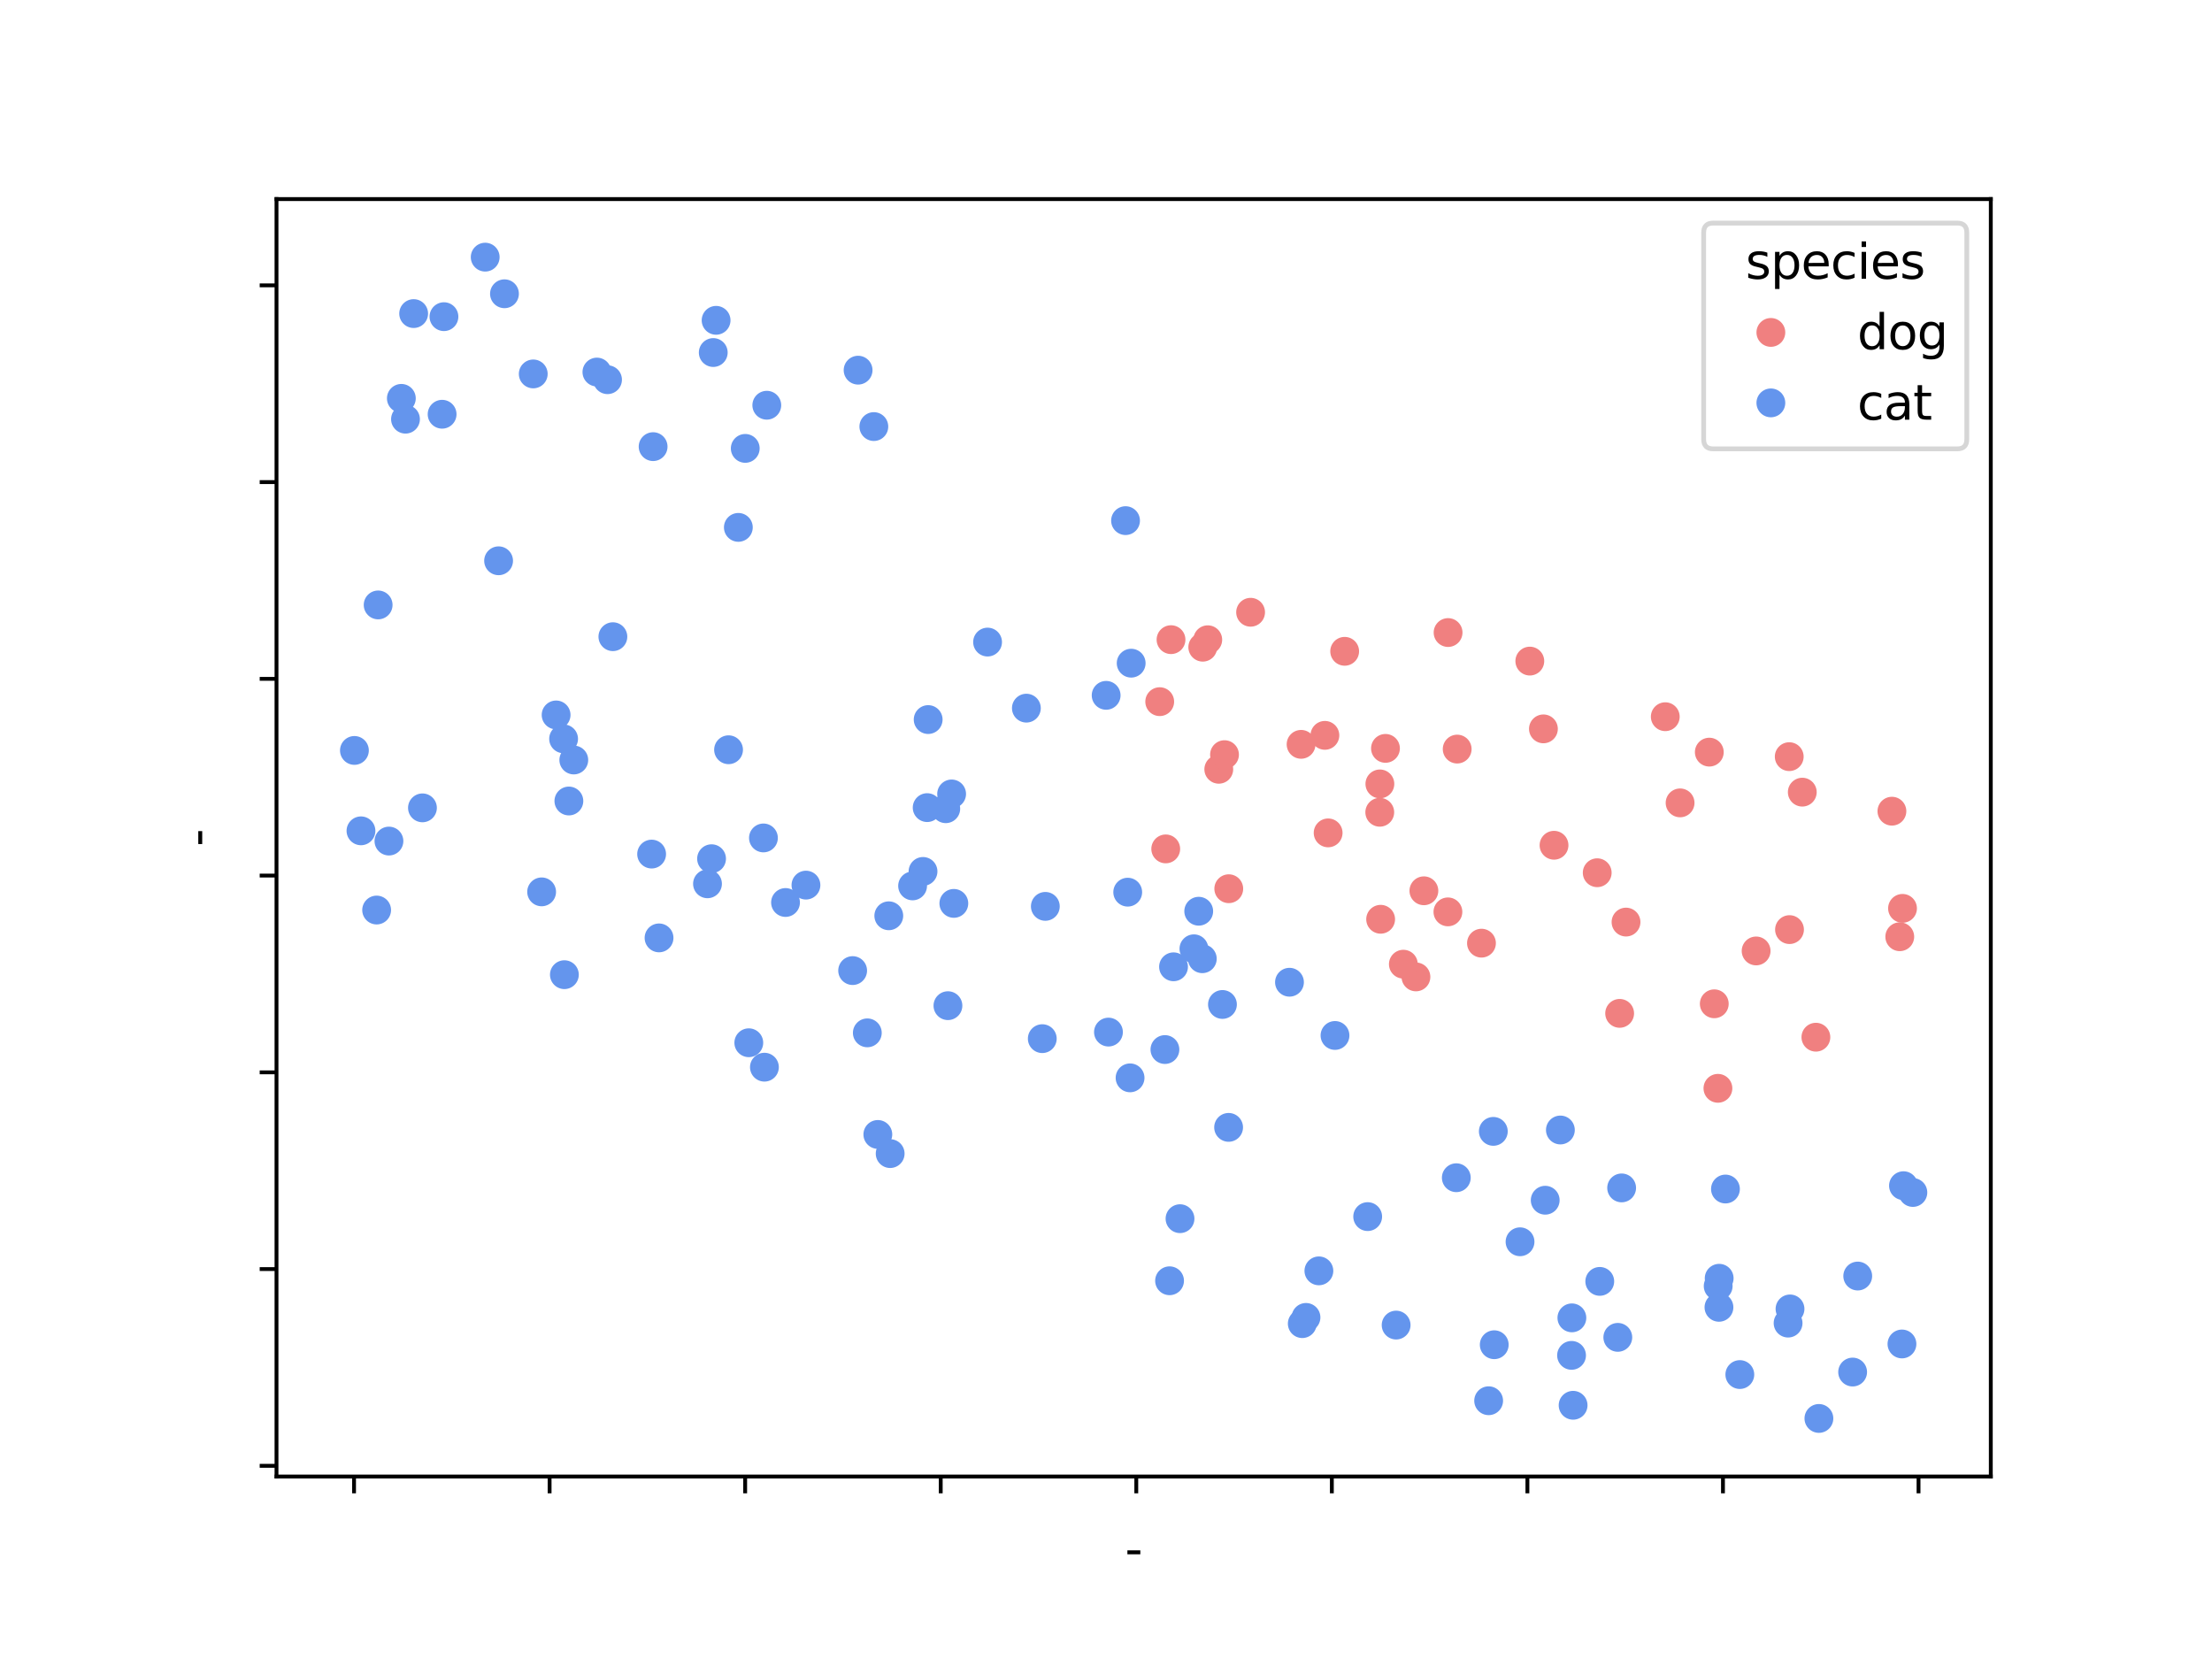 <?xml version="1.0" encoding="utf-8" standalone="no"?>
<!DOCTYPE svg PUBLIC "-//W3C//DTD SVG 1.1//EN"
  "http://www.w3.org/Graphics/SVG/1.1/DTD/svg11.dtd">
<svg xmlns:xlink="http://www.w3.org/1999/xlink" width="460.8pt" height="345.6pt" viewBox="0 0 460.8 345.6" xmlns="http://www.w3.org/2000/svg" version="1.1">
 <defs>
  <style type="text/css">*{stroke-linejoin: round; stroke-linecap: butt}</style>
 </defs>
 <g id="figure_1">
  <g id="patch_1">
   <path d="M 0 345.6 
L 460.8 345.6 
L 460.8 0 
L 0 0 
z
" style="fill: #ffffff"/>
  </g>
  <g id="axes_1">
   <g id="patch_2">
    <path d="M 57.6 307.584 
L 414.72 307.584 
L 414.72 41.472 
L 57.6 41.472 
z
" style="fill: #ffffff"/>
   </g>
   <g id="PathCollection_1">
    <defs>
     <path id="C0_0_a33ee6fafd" d="M 0 3 
C 0.796 3 1.559 2.684 2.121 2.121 
C 2.684 1.559 3 0.796 3 -0 
C 3 -0.796 2.684 -1.559 2.121 -2.121 
C 1.559 -2.684 0.796 -3 0 -3 
C -0.796 -3 -1.559 -2.684 -2.121 -2.121 
C -2.684 -1.559 -3 -0.796 -3 0 
C -3 0.796 -2.684 1.559 -2.121 2.121 
C -1.559 2.684 -0.796 3 0 3 
z
"/>
    </defs>
    <g clip-path="url(#p1db9e3b8d9)">
     <use xlink:href="#C0_0_a33ee6fafd" x="251.599" y="133.271" style="fill: #f08080"/>
    </g>
    <g clip-path="url(#p1db9e3b8d9)">
     <use xlink:href="#C0_0_a33ee6fafd" x="230.431" y="144.853" style="fill: #6495ed"/>
    </g>
    <g clip-path="url(#p1db9e3b8d9)">
     <use xlink:href="#C0_0_a33ee6fafd" x="358.136" y="266.286" style="fill: #6495ed"/>
    </g>
    <g clip-path="url(#p1db9e3b8d9)">
     <use xlink:href="#C0_0_a33ee6fafd" x="159.039" y="174.557" style="fill: #6495ed"/>
    </g>
    <g clip-path="url(#p1db9e3b8d9)">
     <use xlink:href="#C0_0_a33ee6fafd" x="280.12" y="135.68" style="fill: #f08080"/>
    </g>
    <g clip-path="url(#p1db9e3b8d9)">
     <use xlink:href="#C0_0_a33ee6fafd" x="112.832" y="185.791" style="fill: #6495ed"/>
    </g>
    <g clip-path="url(#p1db9e3b8d9)">
     <use xlink:href="#C0_0_a33ee6fafd" x="245.819" y="253.873" style="fill: #6495ed"/>
    </g>
    <g clip-path="url(#p1db9e3b8d9)">
     <use xlink:href="#C0_0_a33ee6fafd" x="357.116" y="209.11" style="fill: #f08080"/>
    </g>
    <g clip-path="url(#p1db9e3b8d9)">
     <use xlink:href="#C0_0_a33ee6fafd" x="396.33" y="189.23" style="fill: #f08080"/>
    </g>
    <g clip-path="url(#p1db9e3b8d9)">
     <use xlink:href="#C0_0_a33ee6fafd" x="358.091" y="272.338" style="fill: #6495ed"/>
    </g>
    <g clip-path="url(#p1db9e3b8d9)">
     <use xlink:href="#C0_0_a33ee6fafd" x="356.079" y="156.684" style="fill: #f08080"/>
    </g>
    <g clip-path="url(#p1db9e3b8d9)">
     <use xlink:href="#C0_0_a33ee6fafd" x="271.288" y="275.738" style="fill: #6495ed"/>
    </g>
    <g clip-path="url(#p1db9e3b8d9)">
     <use xlink:href="#C0_0_a33ee6fafd" x="147.385" y="184.113" style="fill: #6495ed"/>
    </g>
    <g clip-path="url(#p1db9e3b8d9)">
     <use xlink:href="#C0_0_a33ee6fafd" x="396.53" y="247.001" style="fill: #6495ed"/>
    </g>
    <g clip-path="url(#p1db9e3b8d9)">
     <use xlink:href="#C0_0_a33ee6fafd" x="321.896" y="250.029" style="fill: #6495ed"/>
    </g>
    <g clip-path="url(#p1db9e3b8d9)">
     <use xlink:href="#C0_0_a33ee6fafd" x="249.716" y="189.826" style="fill: #6495ed"/>
    </g>
    <g clip-path="url(#p1db9e3b8d9)">
     <use xlink:href="#C0_0_a33ee6fafd" x="303.376" y="245.341" style="fill: #6495ed"/>
    </g>
    <g clip-path="url(#p1db9e3b8d9)">
     <use xlink:href="#C0_0_a33ee6fafd" x="346.907" y="149.304" style="fill: #f08080"/>
    </g>
    <g clip-path="url(#p1db9e3b8d9)">
     <use xlink:href="#C0_0_a33ee6fafd" x="288.62" y="155.901" style="fill: #f08080"/>
    </g>
    <g clip-path="url(#p1db9e3b8d9)">
     <use xlink:href="#C0_0_a33ee6fafd" x="332.729" y="181.807" style="fill: #f08080"/>
    </g>
    <g clip-path="url(#p1db9e3b8d9)">
     <use xlink:href="#C0_0_a33ee6fafd" x="287.455" y="163.303" style="fill: #f08080"/>
    </g>
    <g clip-path="url(#p1db9e3b8d9)">
     <use xlink:href="#C0_0_a33ee6fafd" x="333.261" y="266.936" style="fill: #6495ed"/>
    </g>
    <g clip-path="url(#p1db9e3b8d9)">
     <use xlink:href="#C0_0_a33ee6fafd" x="197.022" y="168.471" style="fill: #6495ed"/>
    </g>
    <g clip-path="url(#p1db9e3b8d9)">
     <use xlink:href="#C0_0_a33ee6fafd" x="127.675" y="132.635" style="fill: #6495ed"/>
    </g>
    <g clip-path="url(#p1db9e3b8d9)">
     <use xlink:href="#C0_0_a33ee6fafd" x="303.559" y="156.048" style="fill: #f08080"/>
    </g>
    <g clip-path="url(#p1db9e3b8d9)">
     <use xlink:href="#C0_0_a33ee6fafd" x="197.473" y="209.5" style="fill: #6495ed"/>
    </g>
    <g clip-path="url(#p1db9e3b8d9)">
     <use xlink:href="#C0_0_a33ee6fafd" x="294.967" y="203.507" style="fill: #f08080"/>
    </g>
    <g clip-path="url(#p1db9e3b8d9)">
     <use xlink:href="#C0_0_a33ee6fafd" x="92.482" y="65.968" style="fill: #6495ed"/>
    </g>
    <g clip-path="url(#p1db9e3b8d9)">
     <use xlink:href="#C0_0_a33ee6fafd" x="321.523" y="151.836" style="fill: #f08080"/>
    </g>
    <g clip-path="url(#p1db9e3b8d9)">
     <use xlink:href="#C0_0_a33ee6fafd" x="124.347" y="77.507" style="fill: #6495ed"/>
    </g>
    <g clip-path="url(#p1db9e3b8d9)">
     <use xlink:href="#C0_0_a33ee6fafd" x="88.006" y="168.291" style="fill: #6495ed"/>
    </g>
    <g clip-path="url(#p1db9e3b8d9)">
     <use xlink:href="#C0_0_a33ee6fafd" x="372.893" y="272.674" style="fill: #6495ed"/>
    </g>
    <g clip-path="url(#p1db9e3b8d9)">
     <use xlink:href="#C0_0_a33ee6fafd" x="126.56" y="79.098" style="fill: #6495ed"/>
    </g>
    <g clip-path="url(#p1db9e3b8d9)">
     <use xlink:href="#C0_0_a33ee6fafd" x="167.895" y="184.386" style="fill: #6495ed"/>
    </g>
    <g clip-path="url(#p1db9e3b8d9)">
     <use xlink:href="#C0_0_a33ee6fafd" x="83.609" y="82.986" style="fill: #6495ed"/>
    </g>
    <g clip-path="url(#p1db9e3b8d9)">
     <use xlink:href="#C0_0_a33ee6fafd" x="178.758" y="77.113" style="fill: #6495ed"/>
    </g>
    <g clip-path="url(#p1db9e3b8d9)">
     <use xlink:href="#C0_0_a33ee6fafd" x="301.662" y="131.77" style="fill: #f08080"/>
    </g>
    <g clip-path="url(#p1db9e3b8d9)">
     <use xlink:href="#C0_0_a33ee6fafd" x="372.731" y="157.625" style="fill: #f08080"/>
    </g>
    <g clip-path="url(#p1db9e3b8d9)">
     <use xlink:href="#C0_0_a33ee6fafd" x="275.999" y="153.188" style="fill: #f08080"/>
    </g>
    <g clip-path="url(#p1db9e3b8d9)">
     <use xlink:href="#C0_0_a33ee6fafd" x="337.019" y="278.596" style="fill: #6495ed"/>
    </g>
    <g clip-path="url(#p1db9e3b8d9)">
     <use xlink:href="#C0_0_a33ee6fafd" x="357.928" y="267.918" style="fill: #6495ed"/>
    </g>
    <g clip-path="url(#p1db9e3b8d9)">
     <use xlink:href="#C0_0_a33ee6fafd" x="318.689" y="137.718" style="fill: #f08080"/>
    </g>
    <g clip-path="url(#p1db9e3b8d9)">
     <use xlink:href="#C0_0_a33ee6fafd" x="254.659" y="209.248" style="fill: #6495ed"/>
    </g>
    <g clip-path="url(#p1db9e3b8d9)">
     <use xlink:href="#C0_0_a33ee6fafd" x="253.894" y="160.256" style="fill: #f08080"/>
    </g>
    <g clip-path="url(#p1db9e3b8d9)">
     <use xlink:href="#C0_0_a33ee6fafd" x="301.627" y="189.96" style="fill: #f08080"/>
    </g>
    <g clip-path="url(#p1db9e3b8d9)">
     <use xlink:href="#C0_0_a33ee6fafd" x="357.875" y="226.717" style="fill: #f08080"/>
    </g>
    <g clip-path="url(#p1db9e3b8d9)">
     <use xlink:href="#C0_0_a33ee6fafd" x="310.113" y="291.799" style="fill: #6495ed"/>
    </g>
    <g clip-path="url(#p1db9e3b8d9)">
     <use xlink:href="#C0_0_a33ee6fafd" x="193.146" y="168.242" style="fill: #6495ed"/>
    </g>
    <g clip-path="url(#p1db9e3b8d9)">
     <use xlink:href="#C0_0_a33ee6fafd" x="311.278" y="280.132" style="fill: #6495ed"/>
    </g>
    <g clip-path="url(#p1db9e3b8d9)">
     <use xlink:href="#C0_0_a33ee6fafd" x="284.913" y="253.442" style="fill: #6495ed"/>
    </g>
    <g clip-path="url(#p1db9e3b8d9)">
     <use xlink:href="#C0_0_a33ee6fafd" x="394.121" y="168.985" style="fill: #f08080"/>
    </g>
    <g clip-path="url(#p1db9e3b8d9)">
     <use xlink:href="#C0_0_a33ee6fafd" x="244.469" y="201.402" style="fill: #6495ed"/>
    </g>
    <g clip-path="url(#p1db9e3b8d9)">
     <use xlink:href="#C0_0_a33ee6fafd" x="163.64" y="188.006" style="fill: #6495ed"/>
    </g>
    <g clip-path="url(#p1db9e3b8d9)">
     <use xlink:href="#C0_0_a33ee6fafd" x="75.197" y="173.076" style="fill: #6495ed"/>
    </g>
    <g clip-path="url(#p1db9e3b8d9)">
     <use xlink:href="#C0_0_a33ee6fafd" x="182.87" y="236.326" style="fill: #6495ed"/>
    </g>
    <g clip-path="url(#p1db9e3b8d9)">
     <use xlink:href="#C0_0_a33ee6fafd" x="137.291" y="195.38" style="fill: #6495ed"/>
    </g>
    <g clip-path="url(#p1db9e3b8d9)">
     <use xlink:href="#C0_0_a33ee6fafd" x="155.989" y="217.224" style="fill: #6495ed"/>
    </g>
    <g clip-path="url(#p1db9e3b8d9)">
     <use xlink:href="#C0_0_a33ee6fafd" x="287.612" y="191.502" style="fill: #f08080"/>
    </g>
    <g clip-path="url(#p1db9e3b8d9)">
     <use xlink:href="#C0_0_a33ee6fafd" x="235.415" y="224.535" style="fill: #6495ed"/>
    </g>
    <g clip-path="url(#p1db9e3b8d9)">
     <use xlink:href="#C0_0_a33ee6fafd" x="292.345" y="200.858" style="fill: #f08080"/>
    </g>
    <g clip-path="url(#p1db9e3b8d9)">
     <use xlink:href="#C0_0_a33ee6fafd" x="78.461" y="189.578" style="fill: #6495ed"/>
    </g>
    <g clip-path="url(#p1db9e3b8d9)">
     <use xlink:href="#C0_0_a33ee6fafd" x="274.749" y="264.743" style="fill: #6495ed"/>
    </g>
    <g clip-path="url(#p1db9e3b8d9)">
     <use xlink:href="#C0_0_a33ee6fafd" x="378.911" y="295.488" style="fill: #6495ed"/>
    </g>
    <g clip-path="url(#p1db9e3b8d9)">
     <use xlink:href="#C0_0_a33ee6fafd" x="159.243" y="222.314" style="fill: #6495ed"/>
    </g>
    <g clip-path="url(#p1db9e3b8d9)">
     <use xlink:href="#C0_0_a33ee6fafd" x="365.832" y="198.098" style="fill: #f08080"/>
    </g>
    <g clip-path="url(#p1db9e3b8d9)">
     <use xlink:href="#C0_0_a33ee6fafd" x="327.383" y="282.349" style="fill: #6495ed"/>
    </g>
    <g clip-path="url(#p1db9e3b8d9)">
     <use xlink:href="#C0_0_a33ee6fafd" x="153.812" y="109.864" style="fill: #6495ed"/>
    </g>
    <g clip-path="url(#p1db9e3b8d9)">
     <use xlink:href="#C0_0_a33ee6fafd" x="81.024" y="175.21" style="fill: #6495ed"/>
    </g>
    <g clip-path="url(#p1db9e3b8d9)">
     <use xlink:href="#C0_0_a33ee6fafd" x="111.086" y="77.895" style="fill: #6495ed"/>
    </g>
    <g clip-path="url(#p1db9e3b8d9)">
     <use xlink:href="#C0_0_a33ee6fafd" x="242.675" y="218.639" style="fill: #6495ed"/>
    </g>
    <g clip-path="url(#p1db9e3b8d9)">
     <use xlink:href="#C0_0_a33ee6fafd" x="311.087" y="235.686" style="fill: #6495ed"/>
    </g>
    <g clip-path="url(#p1db9e3b8d9)">
     <use xlink:href="#C0_0_a33ee6fafd" x="234.925" y="185.855" style="fill: #6495ed"/>
    </g>
    <g clip-path="url(#p1db9e3b8d9)">
     <use xlink:href="#C0_0_a33ee6fafd" x="268.623" y="204.617" style="fill: #6495ed"/>
    </g>
    <g clip-path="url(#p1db9e3b8d9)">
     <use xlink:href="#C0_0_a33ee6fafd" x="103.867" y="116.822" style="fill: #6495ed"/>
    </g>
    <g clip-path="url(#p1db9e3b8d9)">
     <use xlink:href="#C0_0_a33ee6fafd" x="155.25" y="93.408" style="fill: #6495ed"/>
    </g>
    <g clip-path="url(#p1db9e3b8d9)">
     <use xlink:href="#C0_0_a33ee6fafd" x="78.775" y="126.018" style="fill: #6495ed"/>
    </g>
    <g clip-path="url(#p1db9e3b8d9)">
     <use xlink:href="#C0_0_a33ee6fafd" x="73.833" y="156.33" style="fill: #6495ed"/>
    </g>
    <g clip-path="url(#p1db9e3b8d9)">
     <use xlink:href="#C0_0_a33ee6fafd" x="338.73" y="192.086" style="fill: #f08080"/>
    </g>
    <g clip-path="url(#p1db9e3b8d9)">
     <use xlink:href="#C0_0_a33ee6fafd" x="255.942" y="234.852" style="fill: #6495ed"/>
    </g>
    <g clip-path="url(#p1db9e3b8d9)">
     <use xlink:href="#C0_0_a33ee6fafd" x="159.738" y="84.417" style="fill: #6495ed"/>
    </g>
    <g clip-path="url(#p1db9e3b8d9)">
     <use xlink:href="#C0_0_a33ee6fafd" x="398.487" y="248.415" style="fill: #6495ed"/>
    </g>
    <g clip-path="url(#p1db9e3b8d9)">
     <use xlink:href="#C0_0_a33ee6fafd" x="192.283" y="181.535" style="fill: #6495ed"/>
    </g>
    <g clip-path="url(#p1db9e3b8d9)">
     <use xlink:href="#C0_0_a33ee6fafd" x="385.937" y="285.824" style="fill: #6495ed"/>
    </g>
    <g clip-path="url(#p1db9e3b8d9)">
     <use xlink:href="#C0_0_a33ee6fafd" x="316.652" y="258.685" style="fill: #6495ed"/>
    </g>
    <g clip-path="url(#p1db9e3b8d9)">
     <use xlink:href="#C0_0_a33ee6fafd" x="372.492" y="275.627" style="fill: #6495ed"/>
    </g>
    <g clip-path="url(#p1db9e3b8d9)">
     <use xlink:href="#C0_0_a33ee6fafd" x="248.716" y="197.648" style="fill: #6495ed"/>
    </g>
    <g clip-path="url(#p1db9e3b8d9)">
     <use xlink:href="#C0_0_a33ee6fafd" x="272.063" y="274.44" style="fill: #6495ed"/>
    </g>
    <g clip-path="url(#p1db9e3b8d9)">
     <use xlink:href="#C0_0_a33ee6fafd" x="359.444" y="247.695" style="fill: #6495ed"/>
    </g>
    <g clip-path="url(#p1db9e3b8d9)">
     <use xlink:href="#C0_0_a33ee6fafd" x="86.173" y="65.325" style="fill: #6495ed"/>
    </g>
    <g clip-path="url(#p1db9e3b8d9)">
     <use xlink:href="#C0_0_a33ee6fafd" x="136.056" y="93.044" style="fill: #6495ed"/>
    </g>
    <g clip-path="url(#p1db9e3b8d9)">
     <use xlink:href="#C0_0_a33ee6fafd" x="255.088" y="157.208" style="fill: #f08080"/>
    </g>
    <g clip-path="url(#p1db9e3b8d9)">
     <use xlink:href="#C0_0_a33ee6fafd" x="396.212" y="279.974" style="fill: #6495ed"/>
    </g>
    <g clip-path="url(#p1db9e3b8d9)">
     <use xlink:href="#C0_0_a33ee6fafd" x="243.642" y="266.807" style="fill: #6495ed"/>
    </g>
    <g clip-path="url(#p1db9e3b8d9)">
     <use xlink:href="#C0_0_a33ee6fafd" x="362.438" y="286.346" style="fill: #6495ed"/>
    </g>
    <g clip-path="url(#p1db9e3b8d9)">
     <use xlink:href="#C0_0_a33ee6fafd" x="217.127" y="216.371" style="fill: #6495ed"/>
    </g>
    <g clip-path="url(#p1db9e3b8d9)">
     <use xlink:href="#C0_0_a33ee6fafd" x="151.772" y="156.187" style="fill: #6495ed"/>
    </g>
    <g clip-path="url(#p1db9e3b8d9)">
     <use xlink:href="#C0_0_a33ee6fafd" x="243.945" y="133.252" style="fill: #f08080"/>
    </g>
    <g clip-path="url(#p1db9e3b8d9)">
     <use xlink:href="#C0_0_a33ee6fafd" x="276.675" y="173.505" style="fill: #f08080"/>
    </g>
    <g clip-path="url(#p1db9e3b8d9)">
     <use xlink:href="#C0_0_a33ee6fafd" x="234.472" y="108.457" style="fill: #6495ed"/>
    </g>
    <g clip-path="url(#p1db9e3b8d9)">
     <use xlink:href="#C0_0_a33ee6fafd" x="323.732" y="176.082" style="fill: #f08080"/>
    </g>
    <g clip-path="url(#p1db9e3b8d9)">
     <use xlink:href="#C0_0_a33ee6fafd" x="101.076" y="53.568" style="fill: #6495ed"/>
    </g>
    <g clip-path="url(#p1db9e3b8d9)">
     <use xlink:href="#C0_0_a33ee6fafd" x="198.703" y="188.193" style="fill: #6495ed"/>
    </g>
    <g clip-path="url(#p1db9e3b8d9)">
     <use xlink:href="#C0_0_a33ee6fafd" x="119.532" y="158.321" style="fill: #6495ed"/>
    </g>
    <g clip-path="url(#p1db9e3b8d9)">
     <use xlink:href="#C0_0_a33ee6fafd" x="242.844" y="176.84" style="fill: #f08080"/>
    </g>
    <g clip-path="url(#p1db9e3b8d9)">
     <use xlink:href="#C0_0_a33ee6fafd" x="296.622" y="185.567" style="fill: #f08080"/>
    </g>
    <g clip-path="url(#p1db9e3b8d9)">
     <use xlink:href="#C0_0_a33ee6fafd" x="185.438" y="240.316" style="fill: #6495ed"/>
    </g>
    <g clip-path="url(#p1db9e3b8d9)">
     <use xlink:href="#C0_0_a33ee6fafd" x="349.994" y="167.254" style="fill: #f08080"/>
    </g>
    <g clip-path="url(#p1db9e3b8d9)">
     <use xlink:href="#C0_0_a33ee6fafd" x="177.622" y="202.191" style="fill: #6495ed"/>
    </g>
    <g clip-path="url(#p1db9e3b8d9)">
     <use xlink:href="#C0_0_a33ee6fafd" x="115.848" y="148.933" style="fill: #6495ed"/>
    </g>
    <g clip-path="url(#p1db9e3b8d9)">
     <use xlink:href="#C0_0_a33ee6fafd" x="250.558" y="134.823" style="fill: #f08080"/>
    </g>
    <g clip-path="url(#p1db9e3b8d9)">
     <use xlink:href="#C0_0_a33ee6fafd" x="337.402" y="211.103" style="fill: #f08080"/>
    </g>
    <g clip-path="url(#p1db9e3b8d9)">
     <use xlink:href="#C0_0_a33ee6fafd" x="290.84" y="276.039" style="fill: #6495ed"/>
    </g>
    <g clip-path="url(#p1db9e3b8d9)">
     <use xlink:href="#C0_0_a33ee6fafd" x="198.241" y="165.392" style="fill: #6495ed"/>
    </g>
    <g clip-path="url(#p1db9e3b8d9)">
     <use xlink:href="#C0_0_a33ee6fafd" x="185.151" y="190.775" style="fill: #6495ed"/>
    </g>
    <g clip-path="url(#p1db9e3b8d9)">
     <use xlink:href="#C0_0_a33ee6fafd" x="180.679" y="215.161" style="fill: #6495ed"/>
    </g>
    <g clip-path="url(#p1db9e3b8d9)">
     <use xlink:href="#C0_0_a33ee6fafd" x="135.746" y="177.921" style="fill: #6495ed"/>
    </g>
    <g clip-path="url(#p1db9e3b8d9)">
     <use xlink:href="#C0_0_a33ee6fafd" x="213.813" y="147.52" style="fill: #6495ed"/>
    </g>
    <g clip-path="url(#p1db9e3b8d9)">
     <use xlink:href="#C0_0_a33ee6fafd" x="308.618" y="196.479" style="fill: #f08080"/>
    </g>
    <g clip-path="url(#p1db9e3b8d9)">
     <use xlink:href="#C0_0_a33ee6fafd" x="327.452" y="274.533" style="fill: #6495ed"/>
    </g>
    <g clip-path="url(#p1db9e3b8d9)">
     <use xlink:href="#C0_0_a33ee6fafd" x="149.177" y="66.73" style="fill: #6495ed"/>
    </g>
    <g clip-path="url(#p1db9e3b8d9)">
     <use xlink:href="#C0_0_a33ee6fafd" x="271.04" y="155.061" style="fill: #f08080"/>
    </g>
    <g clip-path="url(#p1db9e3b8d9)">
     <use xlink:href="#C0_0_a33ee6fafd" x="260.523" y="127.545" style="fill: #f08080"/>
    </g>
    <g clip-path="url(#p1db9e3b8d9)">
     <use xlink:href="#C0_0_a33ee6fafd" x="230.913" y="215.003" style="fill: #6495ed"/>
    </g>
    <g clip-path="url(#p1db9e3b8d9)">
     <use xlink:href="#C0_0_a33ee6fafd" x="148.232" y="178.885" style="fill: #6495ed"/>
    </g>
    <g clip-path="url(#p1db9e3b8d9)">
     <use xlink:href="#C0_0_a33ee6fafd" x="325.057" y="235.399" style="fill: #6495ed"/>
    </g>
    <g clip-path="url(#p1db9e3b8d9)">
     <use xlink:href="#C0_0_a33ee6fafd" x="190.111" y="184.549" style="fill: #6495ed"/>
    </g>
    <g clip-path="url(#p1db9e3b8d9)">
     <use xlink:href="#C0_0_a33ee6fafd" x="148.585" y="73.44" style="fill: #6495ed"/>
    </g>
    <g clip-path="url(#p1db9e3b8d9)">
     <use xlink:href="#C0_0_a33ee6fafd" x="118.508" y="166.863" style="fill: #6495ed"/>
    </g>
    <g clip-path="url(#p1db9e3b8d9)">
     <use xlink:href="#C0_0_a33ee6fafd" x="117.408" y="153.916" style="fill: #6495ed"/>
    </g>
    <g clip-path="url(#p1db9e3b8d9)">
     <use xlink:href="#C0_0_a33ee6fafd" x="278.105" y="215.706" style="fill: #6495ed"/>
    </g>
    <g clip-path="url(#p1db9e3b8d9)">
     <use xlink:href="#C0_0_a33ee6fafd" x="327.707" y="292.746" style="fill: #6495ed"/>
    </g>
    <g clip-path="url(#p1db9e3b8d9)">
     <use xlink:href="#C0_0_a33ee6fafd" x="372.788" y="193.654" style="fill: #f08080"/>
    </g>
    <g clip-path="url(#p1db9e3b8d9)">
     <use xlink:href="#C0_0_a33ee6fafd" x="375.449" y="165.02" style="fill: #f08080"/>
    </g>
    <g clip-path="url(#p1db9e3b8d9)">
     <use xlink:href="#C0_0_a33ee6fafd" x="241.59" y="146.169" style="fill: #f08080"/>
    </g>
    <g clip-path="url(#p1db9e3b8d9)">
     <use xlink:href="#C0_0_a33ee6fafd" x="395.757" y="195.139" style="fill: #f08080"/>
    </g>
    <g clip-path="url(#p1db9e3b8d9)">
     <use xlink:href="#C0_0_a33ee6fafd" x="84.473" y="87.323" style="fill: #6495ed"/>
    </g>
    <g clip-path="url(#p1db9e3b8d9)">
     <use xlink:href="#C0_0_a33ee6fafd" x="182.037" y="88.863" style="fill: #6495ed"/>
    </g>
    <g clip-path="url(#p1db9e3b8d9)">
     <use xlink:href="#C0_0_a33ee6fafd" x="235.644" y="138.151" style="fill: #6495ed"/>
    </g>
    <g clip-path="url(#p1db9e3b8d9)">
     <use xlink:href="#C0_0_a33ee6fafd" x="387" y="265.823" style="fill: #6495ed"/>
    </g>
    <g clip-path="url(#p1db9e3b8d9)">
     <use xlink:href="#C0_0_a33ee6fafd" x="250.463" y="199.722" style="fill: #6495ed"/>
    </g>
    <g clip-path="url(#p1db9e3b8d9)">
     <use xlink:href="#C0_0_a33ee6fafd" x="255.975" y="185.137" style="fill: #f08080"/>
    </g>
    <g clip-path="url(#p1db9e3b8d9)">
     <use xlink:href="#C0_0_a33ee6fafd" x="105.092" y="61.197" style="fill: #6495ed"/>
    </g>
    <g clip-path="url(#p1db9e3b8d9)">
     <use xlink:href="#C0_0_a33ee6fafd" x="92.1" y="86.294" style="fill: #6495ed"/>
    </g>
    <g clip-path="url(#p1db9e3b8d9)">
     <use xlink:href="#C0_0_a33ee6fafd" x="205.73" y="133.756" style="fill: #6495ed"/>
    </g>
    <g clip-path="url(#p1db9e3b8d9)">
     <use xlink:href="#C0_0_a33ee6fafd" x="287.43" y="169.211" style="fill: #f08080"/>
    </g>
    <g clip-path="url(#p1db9e3b8d9)">
     <use xlink:href="#C0_0_a33ee6fafd" x="337.817" y="247.462" style="fill: #6495ed"/>
    </g>
    <g clip-path="url(#p1db9e3b8d9)">
     <use xlink:href="#C0_0_a33ee6fafd" x="193.355" y="149.899" style="fill: #6495ed"/>
    </g>
    <g clip-path="url(#p1db9e3b8d9)">
     <use xlink:href="#C0_0_a33ee6fafd" x="217.763" y="188.814" style="fill: #6495ed"/>
    </g>
    <g clip-path="url(#p1db9e3b8d9)">
     <use xlink:href="#C0_0_a33ee6fafd" x="378.285" y="216.067" style="fill: #f08080"/>
    </g>
    <g clip-path="url(#p1db9e3b8d9)">
     <use xlink:href="#C0_0_a33ee6fafd" x="117.572" y="203.043" style="fill: #6495ed"/>
    </g>
   </g>
   <g id="matplotlib.axis_1">
    <g id="xtick_1">
     <g id="line2d_1">
      <defs>
       <path id="m9ebf85a3ff" d="M 0 0 
L 0 3.5 
" style="stroke: #000000; stroke-width: 0.8"/>
      </defs>
      <g>
       <use xlink:href="#m9ebf85a3ff" x="73.754" y="307.584" style="stroke: #000000; stroke-width: 0.8"/>
      </g>
     </g>
    </g>
    <g id="xtick_2">
     <g id="line2d_2">
      <g>
       <use xlink:href="#m9ebf85a3ff" x="114.492" y="307.584" style="stroke: #000000; stroke-width: 0.8"/>
      </g>
     </g>
    </g>
    <g id="xtick_3">
     <g id="line2d_3">
      <g>
       <use xlink:href="#m9ebf85a3ff" x="155.231" y="307.584" style="stroke: #000000; stroke-width: 0.8"/>
      </g>
     </g>
    </g>
    <g id="xtick_4">
     <g id="line2d_4">
      <g>
       <use xlink:href="#m9ebf85a3ff" x="195.97" y="307.584" style="stroke: #000000; stroke-width: 0.8"/>
      </g>
     </g>
    </g>
    <g id="xtick_5">
     <g id="line2d_5">
      <g>
       <use xlink:href="#m9ebf85a3ff" x="236.709" y="307.584" style="stroke: #000000; stroke-width: 0.8"/>
      </g>
     </g>
    </g>
    <g id="xtick_6">
     <g id="line2d_6">
      <g>
       <use xlink:href="#m9ebf85a3ff" x="277.448" y="307.584" style="stroke: #000000; stroke-width: 0.8"/>
      </g>
     </g>
    </g>
    <g id="xtick_7">
     <g id="line2d_7">
      <g>
       <use xlink:href="#m9ebf85a3ff" x="318.186" y="307.584" style="stroke: #000000; stroke-width: 0.8"/>
      </g>
     </g>
    </g>
    <g id="xtick_8">
     <g id="line2d_8">
      <g>
       <use xlink:href="#m9ebf85a3ff" x="358.925" y="307.584" style="stroke: #000000; stroke-width: 0.8"/>
      </g>
     </g>
    </g>
    <g id="xtick_9">
     <g id="line2d_9">
      <g>
       <use xlink:href="#m9ebf85a3ff" x="399.664" y="307.584" style="stroke: #000000; stroke-width: 0.8"/>
      </g>
     </g>
    </g>
    <g id="text_1">
     <!-- - -->
     <g transform="translate(234.356 326.182) scale(0.1 -0.1)">
      <defs>
       <path id="DejaVuSans-2d" d="M 313 2009 
L 1997 2009 
L 1997 1497 
L 313 1497 
L 313 2009 
z
" transform="scale(0.016)"/>
      </defs>
      <use xlink:href="#DejaVuSans-2d"/>
     </g>
    </g>
   </g>
   <g id="matplotlib.axis_2">
    <g id="ytick_1">
     <g id="line2d_10">
      <defs>
       <path id="m538d6b4808" d="M 0 0 
L -3.5 0 
" style="stroke: #000000; stroke-width: 0.8"/>
      </defs>
      <g>
       <use xlink:href="#m538d6b4808" x="57.6" y="305.356" style="stroke: #000000; stroke-width: 0.8"/>
      </g>
     </g>
    </g>
    <g id="ytick_2">
     <g id="line2d_11">
      <g>
       <use xlink:href="#m538d6b4808" x="57.6" y="264.371" style="stroke: #000000; stroke-width: 0.8"/>
      </g>
     </g>
    </g>
    <g id="ytick_3">
     <g id="line2d_12">
      <g>
       <use xlink:href="#m538d6b4808" x="57.6" y="223.386" style="stroke: #000000; stroke-width: 0.8"/>
      </g>
     </g>
    </g>
    <g id="ytick_4">
     <g id="line2d_13">
      <g>
       <use xlink:href="#m538d6b4808" x="57.6" y="182.401" style="stroke: #000000; stroke-width: 0.8"/>
      </g>
     </g>
    </g>
    <g id="ytick_5">
     <g id="line2d_14">
      <g>
       <use xlink:href="#m538d6b4808" x="57.6" y="141.415" style="stroke: #000000; stroke-width: 0.8"/>
      </g>
     </g>
    </g>
    <g id="ytick_6">
     <g id="line2d_15">
      <g>
       <use xlink:href="#m538d6b4808" x="57.6" y="100.43" style="stroke: #000000; stroke-width: 0.8"/>
      </g>
     </g>
    </g>
    <g id="ytick_7">
     <g id="line2d_16">
      <g>
       <use xlink:href="#m538d6b4808" x="57.6" y="59.445" style="stroke: #000000; stroke-width: 0.8"/>
      </g>
     </g>
    </g>
    <g id="text_2">
     <!-- - -->
     <g transform="translate(44.52 176.332) rotate(-90) scale(0.1 -0.1)">
      <use xlink:href="#DejaVuSans-2d"/>
     </g>
    </g>
   </g>
   <g id="line2d_17"/>
   <g id="line2d_18"/>
   <g id="patch_3">
    <path d="M 57.6 307.584 
L 57.6 41.472 
" style="fill: none; stroke: #000000; stroke-width: 0.8; stroke-linejoin: miter; stroke-linecap: square"/>
   </g>
   <g id="patch_4">
    <path d="M 414.72 307.584 
L 414.72 41.472 
" style="fill: none; stroke: #000000; stroke-width: 0.8; stroke-linejoin: miter; stroke-linecap: square"/>
   </g>
   <g id="patch_5">
    <path d="M 57.6 307.584 
L 414.72 307.584 
" style="fill: none; stroke: #000000; stroke-width: 0.8; stroke-linejoin: miter; stroke-linecap: square"/>
   </g>
   <g id="patch_6">
    <path d="M 57.6 41.472 
L 414.72 41.472 
" style="fill: none; stroke: #000000; stroke-width: 0.8; stroke-linejoin: miter; stroke-linecap: square"/>
   </g>
   <g id="legend_1">
    <g id="patch_7">
     <path d="M 356.904 93.506 
L 407.72 93.506 
Q 409.72 93.506 409.72 91.506 
L 409.72 48.472 
Q 409.72 46.472 407.72 46.472 
L 356.904 46.472 
Q 354.904 46.472 354.904 48.472 
L 354.904 91.506 
Q 354.904 93.506 356.904 93.506 
z
" style="fill: #ffffff; opacity: 0.8; stroke: #cccccc; stroke-linejoin: miter"/>
    </g>
    <g id="text_3">
     <!-- species -->
     <g transform="translate(363.637 58.07) scale(0.1 -0.1)">
      <defs>
       <path id="DejaVuSans-73" d="M 2834 3397 
L 2834 2853 
Q 2591 2978 2328 3040 
Q 2066 3103 1784 3103 
Q 1356 3103 1142 2972 
Q 928 2841 928 2578 
Q 928 2378 1081 2264 
Q 1234 2150 1697 2047 
L 1894 2003 
Q 2506 1872 2764 1633 
Q 3022 1394 3022 966 
Q 3022 478 2636 193 
Q 2250 -91 1575 -91 
Q 1294 -91 989 -36 
Q 684 19 347 128 
L 347 722 
Q 666 556 975 473 
Q 1284 391 1588 391 
Q 1994 391 2212 530 
Q 2431 669 2431 922 
Q 2431 1156 2273 1281 
Q 2116 1406 1581 1522 
L 1381 1569 
Q 847 1681 609 1914 
Q 372 2147 372 2553 
Q 372 3047 722 3315 
Q 1072 3584 1716 3584 
Q 2034 3584 2315 3537 
Q 2597 3491 2834 3397 
z
" transform="scale(0.016)"/>
       <path id="DejaVuSans-70" d="M 1159 525 
L 1159 -1331 
L 581 -1331 
L 581 3500 
L 1159 3500 
L 1159 2969 
Q 1341 3281 1617 3432 
Q 1894 3584 2278 3584 
Q 2916 3584 3314 3078 
Q 3713 2572 3713 1747 
Q 3713 922 3314 415 
Q 2916 -91 2278 -91 
Q 1894 -91 1617 61 
Q 1341 213 1159 525 
z
M 3116 1747 
Q 3116 2381 2855 2742 
Q 2594 3103 2138 3103 
Q 1681 3103 1420 2742 
Q 1159 2381 1159 1747 
Q 1159 1113 1420 752 
Q 1681 391 2138 391 
Q 2594 391 2855 752 
Q 3116 1113 3116 1747 
z
" transform="scale(0.016)"/>
       <path id="DejaVuSans-65" d="M 3597 1894 
L 3597 1613 
L 953 1613 
Q 991 1019 1311 708 
Q 1631 397 2203 397 
Q 2534 397 2845 478 
Q 3156 559 3463 722 
L 3463 178 
Q 3153 47 2828 -22 
Q 2503 -91 2169 -91 
Q 1331 -91 842 396 
Q 353 884 353 1716 
Q 353 2575 817 3079 
Q 1281 3584 2069 3584 
Q 2775 3584 3186 3129 
Q 3597 2675 3597 1894 
z
M 3022 2063 
Q 3016 2534 2758 2815 
Q 2500 3097 2075 3097 
Q 1594 3097 1305 2825 
Q 1016 2553 972 2059 
L 3022 2063 
z
" transform="scale(0.016)"/>
       <path id="DejaVuSans-63" d="M 3122 3366 
L 3122 2828 
Q 2878 2963 2633 3030 
Q 2388 3097 2138 3097 
Q 1578 3097 1268 2742 
Q 959 2388 959 1747 
Q 959 1106 1268 751 
Q 1578 397 2138 397 
Q 2388 397 2633 464 
Q 2878 531 3122 666 
L 3122 134 
Q 2881 22 2623 -34 
Q 2366 -91 2075 -91 
Q 1284 -91 818 406 
Q 353 903 353 1747 
Q 353 2603 823 3093 
Q 1294 3584 2113 3584 
Q 2378 3584 2631 3529 
Q 2884 3475 3122 3366 
z
" transform="scale(0.016)"/>
       <path id="DejaVuSans-69" d="M 603 3500 
L 1178 3500 
L 1178 0 
L 603 0 
L 603 3500 
z
M 603 4863 
L 1178 4863 
L 1178 4134 
L 603 4134 
L 603 4863 
z
" transform="scale(0.016)"/>
      </defs>
      <use xlink:href="#DejaVuSans-73"/>
      <use xlink:href="#DejaVuSans-70" x="52.1"/>
      <use xlink:href="#DejaVuSans-65" x="115.576"/>
      <use xlink:href="#DejaVuSans-63" x="177.1"/>
      <use xlink:href="#DejaVuSans-69" x="232.08"/>
      <use xlink:href="#DejaVuSans-65" x="259.863"/>
      <use xlink:href="#DejaVuSans-73" x="321.387"/>
     </g>
    </g>
    <g id="line2d_19">
     <defs>
      <path id="m4652c1f2e7" d="M 0 3 
C 0.796 3 1.559 2.684 2.121 2.121 
C 2.684 1.559 3 0.796 3 0 
C 3 -0.796 2.684 -1.559 2.121 -2.121 
C 1.559 -2.684 0.796 -3 0 -3 
C -0.796 -3 -1.559 -2.684 -2.121 -2.121 
C -2.684 -1.559 -3 -0.796 -3 0 
C -3 0.796 -2.684 1.559 -2.121 2.121 
C -1.559 2.684 -0.796 3 0 3 
z
"/>
     </defs>
     <g>
      <use xlink:href="#m4652c1f2e7" x="368.904" y="69.249" style="fill: #f08080"/>
     </g>
    </g>
    <g id="text_4">
     <!-- dog -->
     <g transform="translate(386.904 72.749) scale(0.1 -0.1)">
      <defs>
       <path id="DejaVuSans-64" d="M 2906 2969 
L 2906 4863 
L 3481 4863 
L 3481 0 
L 2906 0 
L 2906 525 
Q 2725 213 2448 61 
Q 2172 -91 1784 -91 
Q 1150 -91 751 415 
Q 353 922 353 1747 
Q 353 2572 751 3078 
Q 1150 3584 1784 3584 
Q 2172 3584 2448 3432 
Q 2725 3281 2906 2969 
z
M 947 1747 
Q 947 1113 1208 752 
Q 1469 391 1925 391 
Q 2381 391 2643 752 
Q 2906 1113 2906 1747 
Q 2906 2381 2643 2742 
Q 2381 3103 1925 3103 
Q 1469 3103 1208 2742 
Q 947 2381 947 1747 
z
" transform="scale(0.016)"/>
       <path id="DejaVuSans-6f" d="M 1959 3097 
Q 1497 3097 1228 2736 
Q 959 2375 959 1747 
Q 959 1119 1226 758 
Q 1494 397 1959 397 
Q 2419 397 2687 759 
Q 2956 1122 2956 1747 
Q 2956 2369 2687 2733 
Q 2419 3097 1959 3097 
z
M 1959 3584 
Q 2709 3584 3137 3096 
Q 3566 2609 3566 1747 
Q 3566 888 3137 398 
Q 2709 -91 1959 -91 
Q 1206 -91 779 398 
Q 353 888 353 1747 
Q 353 2609 779 3096 
Q 1206 3584 1959 3584 
z
" transform="scale(0.016)"/>
       <path id="DejaVuSans-67" d="M 2906 1791 
Q 2906 2416 2648 2759 
Q 2391 3103 1925 3103 
Q 1463 3103 1205 2759 
Q 947 2416 947 1791 
Q 947 1169 1205 825 
Q 1463 481 1925 481 
Q 2391 481 2648 825 
Q 2906 1169 2906 1791 
z
M 3481 434 
Q 3481 -459 3084 -895 
Q 2688 -1331 1869 -1331 
Q 1566 -1331 1297 -1286 
Q 1028 -1241 775 -1147 
L 775 -588 
Q 1028 -725 1275 -790 
Q 1522 -856 1778 -856 
Q 2344 -856 2625 -561 
Q 2906 -266 2906 331 
L 2906 616 
Q 2728 306 2450 153 
Q 2172 0 1784 0 
Q 1141 0 747 490 
Q 353 981 353 1791 
Q 353 2603 747 3093 
Q 1141 3584 1784 3584 
Q 2172 3584 2450 3431 
Q 2728 3278 2906 2969 
L 2906 3500 
L 3481 3500 
L 3481 434 
z
" transform="scale(0.016)"/>
      </defs>
      <use xlink:href="#DejaVuSans-64"/>
      <use xlink:href="#DejaVuSans-6f" x="63.477"/>
      <use xlink:href="#DejaVuSans-67" x="124.658"/>
     </g>
    </g>
    <g id="line2d_20">
     <defs>
      <path id="me3b0d035ec" d="M 0 3 
C 0.796 3 1.559 2.684 2.121 2.121 
C 2.684 1.559 3 0.796 3 0 
C 3 -0.796 2.684 -1.559 2.121 -2.121 
C 1.559 -2.684 0.796 -3 0 -3 
C -0.796 -3 -1.559 -2.684 -2.121 -2.121 
C -2.684 -1.559 -3 -0.796 -3 0 
C -3 0.796 -2.684 1.559 -2.121 2.121 
C -1.559 2.684 -0.796 3 0 3 
z
"/>
     </defs>
     <g>
      <use xlink:href="#me3b0d035ec" x="368.904" y="83.927" style="fill: #6495ed"/>
     </g>
    </g>
    <g id="text_5">
     <!-- cat -->
     <g transform="translate(386.904 87.427) scale(0.1 -0.1)">
      <defs>
       <path id="DejaVuSans-61" d="M 2194 1759 
Q 1497 1759 1228 1600 
Q 959 1441 959 1056 
Q 959 750 1161 570 
Q 1363 391 1709 391 
Q 2188 391 2477 730 
Q 2766 1069 2766 1631 
L 2766 1759 
L 2194 1759 
z
M 3341 1997 
L 3341 0 
L 2766 0 
L 2766 531 
Q 2569 213 2275 61 
Q 1981 -91 1556 -91 
Q 1019 -91 701 211 
Q 384 513 384 1019 
Q 384 1609 779 1909 
Q 1175 2209 1959 2209 
L 2766 2209 
L 2766 2266 
Q 2766 2663 2505 2880 
Q 2244 3097 1772 3097 
Q 1472 3097 1187 3025 
Q 903 2953 641 2809 
L 641 3341 
Q 956 3463 1253 3523 
Q 1550 3584 1831 3584 
Q 2591 3584 2966 3190 
Q 3341 2797 3341 1997 
z
" transform="scale(0.016)"/>
       <path id="DejaVuSans-74" d="M 1172 4494 
L 1172 3500 
L 2356 3500 
L 2356 3053 
L 1172 3053 
L 1172 1153 
Q 1172 725 1289 603 
Q 1406 481 1766 481 
L 2356 481 
L 2356 0 
L 1766 0 
Q 1100 0 847 248 
Q 594 497 594 1153 
L 594 3053 
L 172 3053 
L 172 3500 
L 594 3500 
L 594 4494 
L 1172 4494 
z
" transform="scale(0.016)"/>
      </defs>
      <use xlink:href="#DejaVuSans-63"/>
      <use xlink:href="#DejaVuSans-61" x="54.98"/>
      <use xlink:href="#DejaVuSans-74" x="116.26"/>
     </g>
    </g>
   </g>
  </g>
 </g>
 <defs>
  <clipPath id="p1db9e3b8d9">
   <rect x="57.6" y="41.472" width="357.12" height="266.112"/>
  </clipPath>
 </defs>
</svg>
